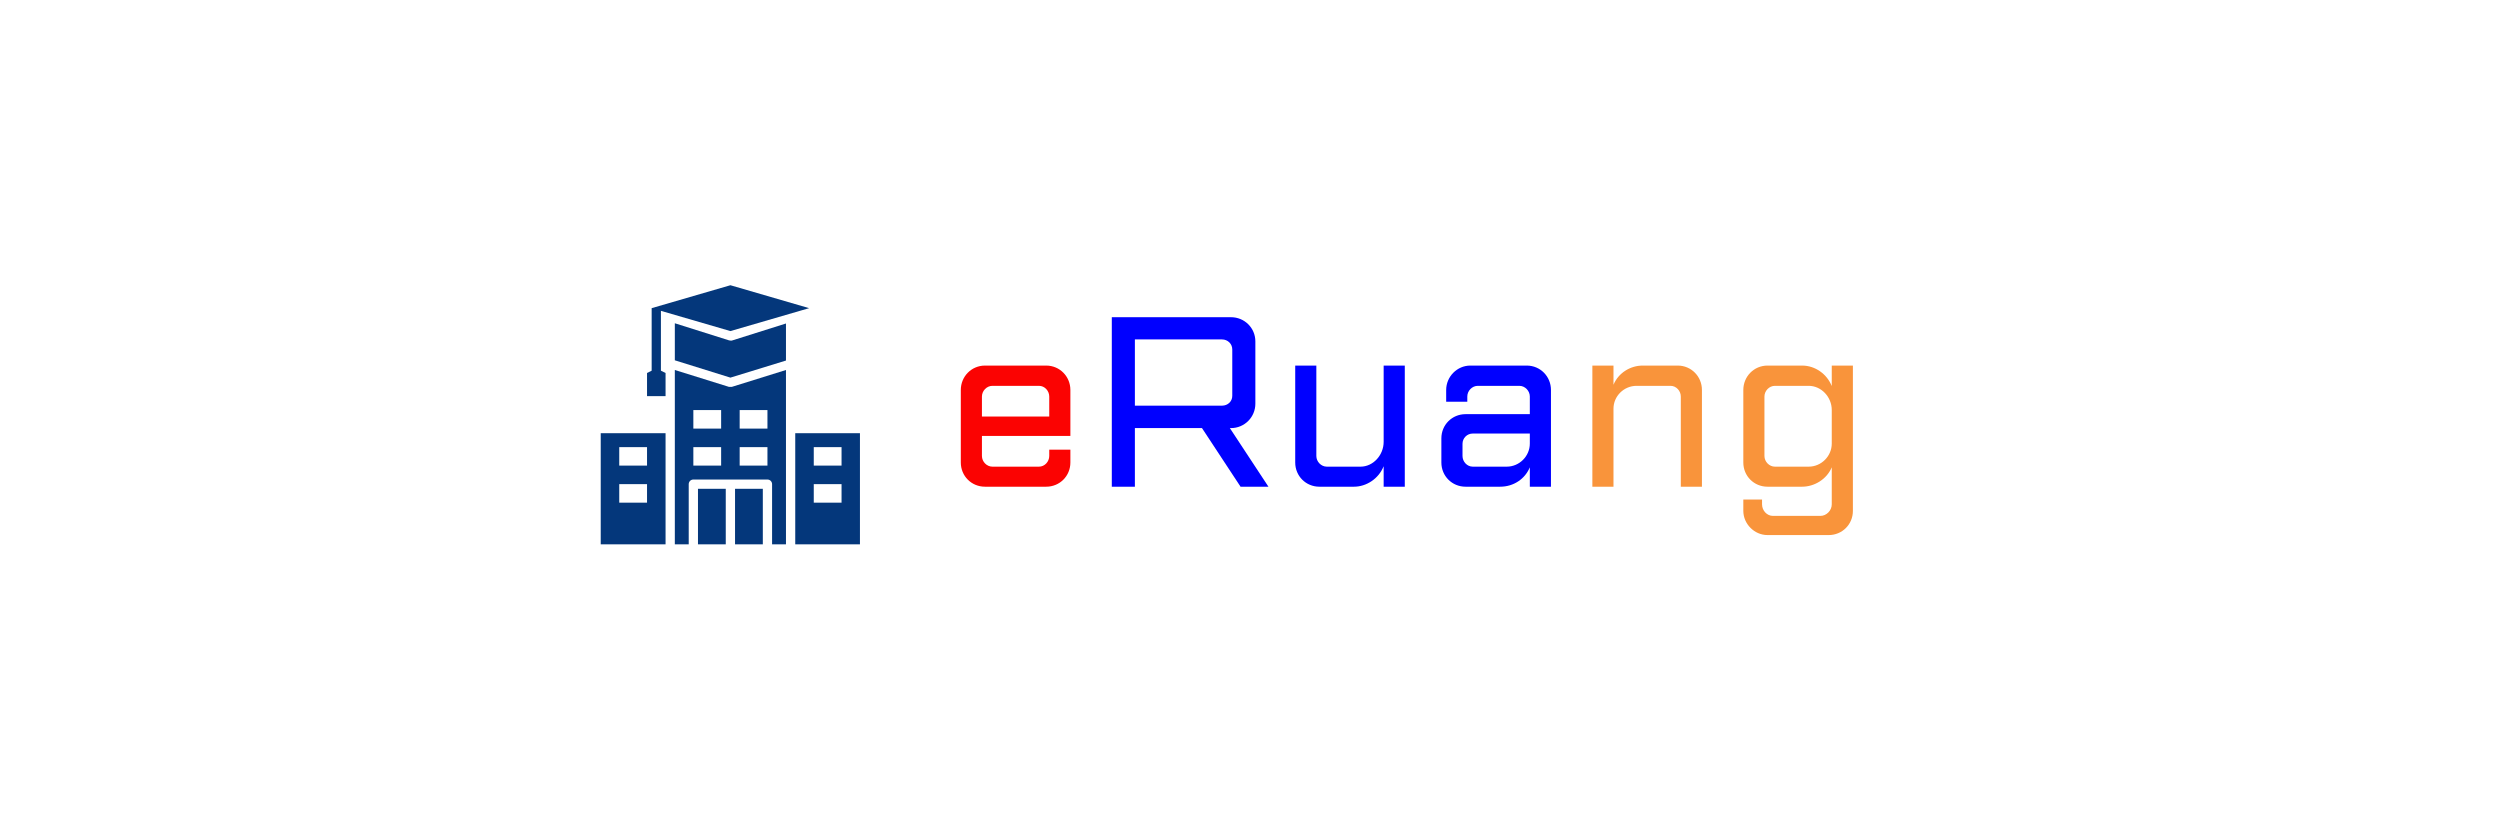 <svg xmlns="http://www.w3.org/2000/svg" xmlns:xlink="http://www.w3.org/1999/xlink" width="1133" zoomAndPan="magnify" viewBox="0 0 850.08 283.5" height="377" preserveAspectRatio="xMidYMid meet" version="1.0"><defs><g/><clipPath id="6a30efecde"><path d="M 249 166 L 260 166 L 260 185.629 L 249 185.629 Z M 249 166 " clip-rule="nonzero"/></clipPath><clipPath id="0dd604a19e"><path d="M 236 166 L 247 166 L 247 185.629 L 236 185.629 Z M 236 166 " clip-rule="nonzero"/></clipPath><clipPath id="800fef83ad"><path d="M 219 97.285 L 275 97.285 L 275 136 L 219 136 Z M 219 97.285 " clip-rule="nonzero"/></clipPath><clipPath id="3f06c14bc9"><path d="M 229 126 L 267 126 L 267 185.629 L 229 185.629 Z M 229 126 " clip-rule="nonzero"/></clipPath><clipPath id="9277a53487"><path d="M 270 147 L 292.109 147 L 292.109 185.629 L 270 185.629 Z M 270 147 " clip-rule="nonzero"/></clipPath><clipPath id="c9a6f9e700"><path d="M 203.766 147 L 226 147 L 226 185.629 L 203.766 185.629 Z M 203.766 147 " clip-rule="nonzero"/></clipPath></defs><g clip-path="url(#6a30efecde)"><path fill="#04377b" d="M 249.539 166.578 L 259.008 166.578 L 259.008 185.52 L 249.539 185.52 Z M 249.539 166.578 " fill-opacity="1" fill-rule="nonzero"/></g><g clip-path="url(#0dd604a19e)"><path fill="#04377b" d="M 236.91 166.578 L 246.379 166.578 L 246.379 185.52 L 236.91 185.52 Z M 236.91 166.578 " fill-opacity="1" fill-rule="nonzero"/></g><path fill="#04377b" d="M 247.961 116.07 C 247.797 116.066 247.641 116.043 247.484 115.992 L 229.02 110.168 L 229.02 122.793 L 247.961 128.695 L 266.898 122.871 L 266.898 110.246 L 248.434 116.07 C 248.273 116.094 248.117 116.094 247.961 116.07 Z M 247.961 116.07 " fill-opacity="1" fill-rule="nonzero"/><g clip-path="url(#800fef83ad)"><path fill="#04377b" d="M 224.281 105.938 L 247.961 112.832 L 274.793 105.02 L 247.961 97.207 L 221.125 105.02 L 221.125 126.328 L 219.547 127.117 L 219.547 135.012 L 225.863 135.012 L 225.863 127.117 L 224.281 126.328 Z M 224.281 105.938 " fill-opacity="1" fill-rule="nonzero"/></g><g clip-path="url(#3f06c14bc9)"><path fill="#04377b" d="M 247.961 131.855 C 247.809 131.879 247.652 131.879 247.5 131.855 L 229.02 126.094 L 229.02 185.52 L 233.754 185.52 L 233.754 165 C 233.754 164.793 233.793 164.59 233.875 164.395 C 233.953 164.203 234.066 164.031 234.215 163.883 C 234.363 163.734 234.535 163.621 234.727 163.543 C 234.922 163.461 235.121 163.422 235.332 163.422 L 260.586 163.422 C 260.797 163.422 260.996 163.461 261.191 163.543 C 261.383 163.621 261.555 163.734 261.703 163.883 C 261.852 164.031 261.965 164.203 262.043 164.395 C 262.125 164.59 262.164 164.793 262.164 165 L 262.164 185.52 L 266.898 185.52 L 266.898 126.094 L 248.418 131.855 C 248.266 131.879 248.113 131.879 247.961 131.855 Z M 244.801 158.688 L 235.332 158.688 L 235.332 152.375 L 244.801 152.375 Z M 244.801 146.059 L 235.332 146.059 L 235.332 139.746 L 244.801 139.746 Z M 251.117 139.746 L 260.586 139.746 L 260.586 146.059 L 251.117 146.059 Z M 251.117 152.375 L 260.586 152.375 L 260.586 158.688 L 251.117 158.688 Z M 251.117 152.375 " fill-opacity="1" fill-rule="nonzero"/></g><g clip-path="url(#9277a53487)"><path fill="#04377b" d="M 270.059 147.637 L 270.059 185.52 L 292.156 185.52 L 292.156 147.637 Z M 285.84 171.312 L 276.371 171.312 L 276.371 165 L 285.84 165 Z M 285.84 158.688 L 276.371 158.688 L 276.371 152.375 L 285.84 152.375 Z M 285.84 158.688 " fill-opacity="1" fill-rule="nonzero"/></g><g clip-path="url(#c9a6f9e700)"><path fill="#04377b" d="M 203.766 185.52 L 225.863 185.52 L 225.863 147.637 L 203.766 147.637 Z M 210.078 152.375 L 219.547 152.375 L 219.547 158.688 L 210.078 158.688 Z M 210.078 165 L 219.547 165 L 219.547 171.312 L 210.078 171.312 Z M 210.078 165 " fill-opacity="1" fill-rule="nonzero"/></g><g fill="#fb0302" fill-opacity="1"><g transform="translate(321.135, 165.869)"><g><path d="M 13.586 -41.281 C 8.984 -41.281 5.348 -37.57 5.348 -32.965 L 5.348 -8.242 C 5.348 -3.637 8.984 0 13.586 0 L 34.449 0 C 39.055 0 42.691 -3.637 42.691 -8.242 L 42.691 -12.621 L 35.488 -12.621 L 35.488 -10.469 C 35.488 -8.539 33.93 -6.832 32 -6.832 L 16.113 -6.832 C 14.18 -6.832 12.547 -8.539 12.547 -10.469 L 12.547 -17.301 L 42.691 -17.301 L 42.691 -32.965 C 42.691 -37.57 39.055 -41.281 34.449 -41.281 Z M 12.547 -23.906 L 12.547 -30.738 C 12.547 -32.668 14.18 -34.375 16.113 -34.375 L 32 -34.375 C 33.93 -34.375 35.488 -32.668 35.488 -30.738 L 35.488 -23.906 Z M 12.547 -23.906 "/></g></g></g><g fill="#0000ff" fill-opacity="1"><g transform="translate(372.593, 165.869)"><g><path d="M 5.348 -57.766 L 5.348 0 L 13.215 0 L 13.215 -19.973 L 36.086 -19.973 L 49.227 0 L 58.73 0 L 45.586 -19.973 L 45.961 -19.973 C 50.562 -19.973 54.273 -23.684 54.273 -28.289 L 54.273 -49.523 C 54.273 -54.125 50.562 -57.766 45.961 -57.766 Z M 13.215 -27.621 L 13.215 -50.191 L 42.914 -50.191 C 44.844 -50.191 46.406 -48.707 46.406 -46.777 L 46.406 -30.961 C 46.406 -29.031 44.844 -27.621 42.914 -27.621 Z M 13.215 -27.621 "/></g></g></g><g fill="#0000ff" fill-opacity="1"><g transform="translate(435.102, 165.869)"><g><path d="M 5.348 -41.281 L 5.348 -8.242 C 5.348 -3.637 8.984 0 13.586 0 L 25.391 0 C 29.551 0 33.781 -2.672 35.488 -6.98 L 35.488 0 L 42.691 0 L 42.691 -41.281 L 35.488 -41.281 L 35.488 -15.297 C 35.488 -10.766 31.926 -6.832 27.621 -6.832 L 16.113 -6.832 C 14.18 -6.832 12.547 -8.539 12.547 -10.469 L 12.547 -41.281 Z M 5.348 -41.281 "/></g></g></g><g fill="#0000ff" fill-opacity="1"><g transform="translate(486.549, 165.869)"><g><path d="M 13.586 -41.281 C 9.059 -41.281 5.348 -37.496 5.348 -32.965 L 5.348 -28.957 L 12.547 -28.957 L 12.547 -30.738 C 12.547 -32.668 14.18 -34.375 16.113 -34.375 L 30.293 -34.375 C 32.223 -34.375 33.855 -32.668 33.855 -30.738 L 33.855 -24.723 L 11.953 -24.723 C 7.352 -24.723 3.711 -21.086 3.711 -16.484 L 3.711 -8.242 C 3.711 -3.637 7.352 0 11.953 0 L 23.758 0 C 28.363 0 32.223 -2.672 33.855 -6.609 L 33.855 0 L 41.059 0 L 41.059 -32.965 C 41.059 -37.57 37.422 -41.281 32.816 -41.281 Z M 33.855 -18.117 L 33.855 -14.699 C 33.855 -10.395 30.293 -6.832 25.988 -6.832 L 14.402 -6.832 C 12.473 -6.832 10.914 -8.539 10.914 -10.469 L 10.914 -14.625 C 10.914 -16.559 12.473 -18.117 14.402 -18.117 Z M 33.855 -18.117 "/></g></g></g><g fill="#f9943b" fill-opacity="1"><g transform="translate(536.369, 165.869)"><g><path d="M 5.348 -41.281 L 5.348 0 L 12.547 0 L 12.547 -26.582 C 12.547 -30.887 16.113 -34.375 20.418 -34.375 L 32 -34.375 C 33.93 -34.375 35.488 -32.668 35.488 -30.738 L 35.488 0 L 42.691 0 L 42.691 -32.965 C 42.691 -37.57 39.055 -41.281 34.449 -41.281 L 22.496 -41.281 C 18.34 -41.281 14.254 -38.832 12.547 -34.746 L 12.547 -41.281 Z M 5.348 -41.281 "/></g></g></g><g fill="#f9943b" fill-opacity="1"><g transform="translate(587.816, 165.869)"><g><path d="M 13.586 -41.281 C 8.984 -41.281 5.348 -37.57 5.348 -32.965 L 5.348 -8.242 C 5.348 -3.637 8.984 0 13.586 0 L 25.391 0 C 29.551 0 33.781 -2.523 35.488 -6.609 L 35.488 6.016 C 35.488 8.094 33.707 9.949 31.629 9.949 L 15.445 9.949 C 13.363 9.949 11.73 8.094 11.73 6.016 L 11.73 4.379 L 5.348 4.379 L 5.348 8.242 C 5.348 12.695 9.133 16.484 13.586 16.484 L 34.449 16.484 C 39.055 16.484 42.691 12.844 42.691 8.242 L 42.691 -41.281 L 35.488 -41.281 L 35.488 -34.301 C 33.855 -38.387 29.848 -41.281 25.391 -41.281 Z M 16.113 -34.375 L 27.621 -34.375 C 31.926 -34.375 35.488 -30.59 35.488 -26.137 L 35.488 -14.699 C 35.488 -10.395 31.926 -6.832 27.621 -6.832 L 16.113 -6.832 C 14.18 -6.832 12.547 -8.539 12.547 -10.469 L 12.547 -30.738 C 12.547 -32.668 14.18 -34.375 16.113 -34.375 Z M 16.113 -34.375 "/></g></g></g></svg>